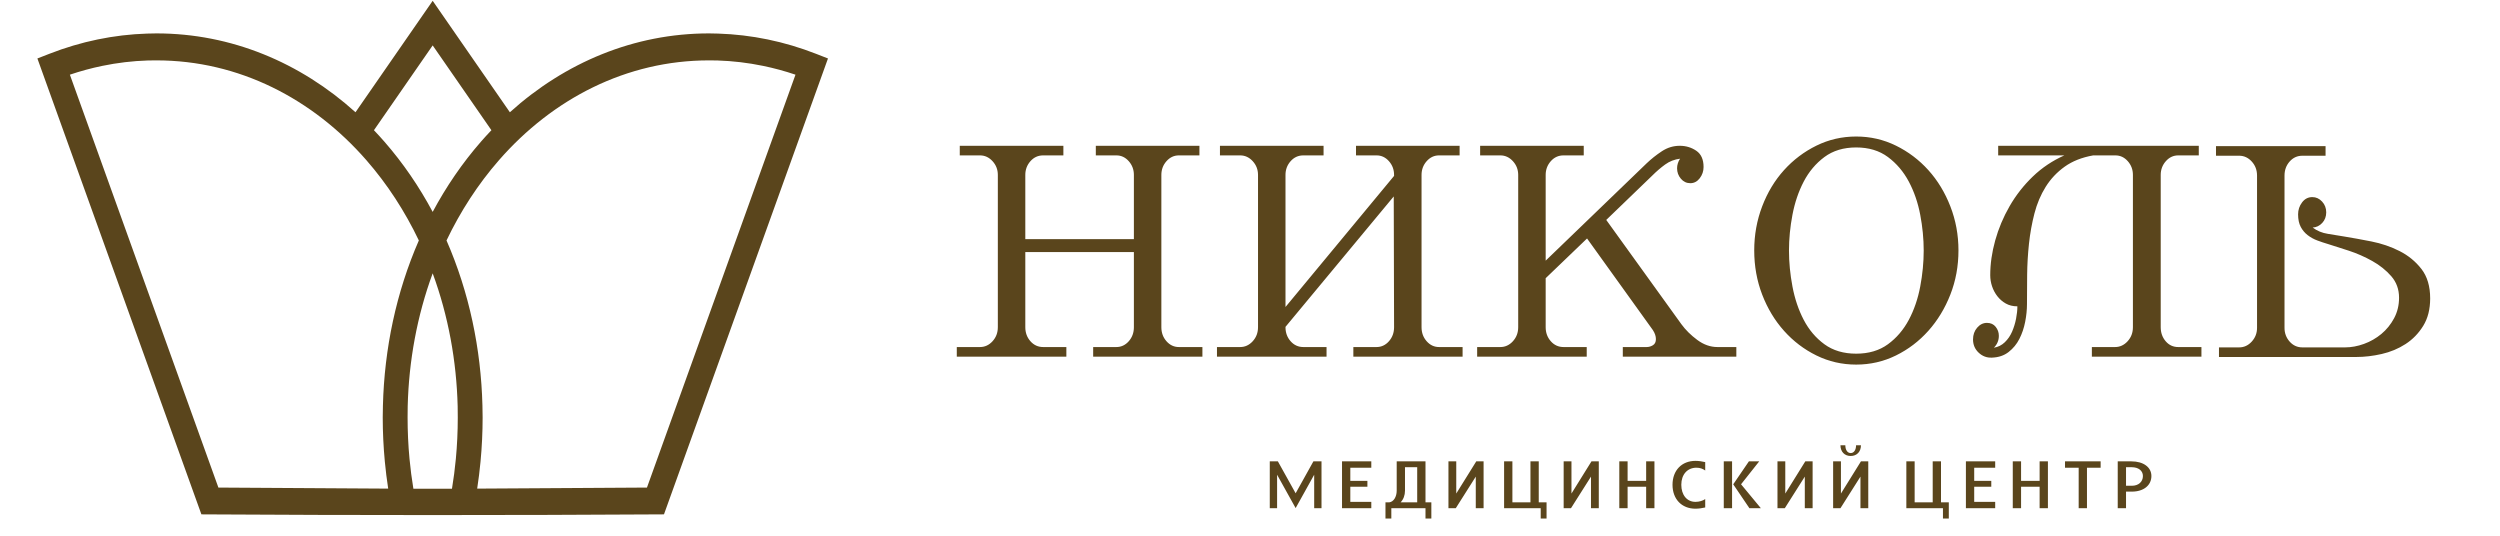 <?xml version="1.0" encoding="UTF-8"?>
<!DOCTYPE svg PUBLIC "-//W3C//DTD SVG 1.1//EN" "http://www.w3.org/Graphics/SVG/1.1/DTD/svg11.dtd">
<!-- Creator: CorelDRAW 2018 (64-Bit) -->
<svg xmlns="http://www.w3.org/2000/svg" xml:space="preserve" width="140mm" height="30mm" version="1.1" style="shape-rendering:geometricPrecision; text-rendering:geometricPrecision; image-rendering:optimizeQuality; fill-rule:evenodd; clip-rule:evenodd"
viewBox="0 0 14000 3000"
 xmlns:xlink="http://www.w3.org/1999/xlink">
 <defs>
  <style type="text/css">
   <![CDATA[
    .fil0 {fill:#5A451C}
   ]]>
  </style>
 </defs>
 <g id="Слой_x0020_1">
  <path class="fil0" d="M6121.75 1997.24l0 -53.76 129.76 0c27.19,0 50.36,-10.81 69.51,-32.44 19.16,-21.63 28.74,-47.89 28.74,-78.78l0 -420.8 -608.03 0 0 420.8c0,30.89 9.58,57.15 28.74,78.78 19.15,21.63 42.94,32.44 71.37,32.44l129.76 0 0 53.76 -613.59 0 0 -53.76 129.76 0c27.19,0 50.67,-10.81 70.44,-32.44 19.78,-21.63 29.66,-47.89 29.66,-78.78l0 -852.72c0,-29.66 -9.88,-55.3 -29.66,-76.93 -19.77,-21.62 -43.25,-32.44 -70.44,-32.44l-113.07 0 0 -53.76 580.21 0 0 53.76 -113.07 0c-28.43,0 -52.22,10.82 -71.37,32.44 -19.16,21.63 -28.74,47.27 -28.74,76.93l0 359.63 608.03 0 0 -359.63c0,-29.66 -9.58,-55.3 -28.74,-76.93 -19.15,-21.62 -42.32,-32.44 -69.51,-32.44l-114.93 0 0 -53.76 580.22 0 0 53.76 -114.94 0c-27.18,0 -50.35,10.82 -69.51,32.44 -19.16,21.63 -28.73,47.27 -28.73,76.93l0 852.72c0,30.89 9.57,57.15 28.73,78.78 19.16,21.63 42.33,32.44 69.51,32.44l131.62 0 0 53.76 -611.73 0zm1077.01 -166.84l0 1.86c0,30.89 9.58,57.15 28.74,78.78 19.15,21.63 42.94,32.44 71.37,32.44l129.76 0 0 53.76 -613.59 0 0 -53.76 129.76 0c27.19,0 50.67,-10.81 70.44,-32.44 19.78,-21.63 29.66,-47.89 29.66,-78.78l0 -852.72c0,-29.66 -9.88,-55.3 -29.66,-76.93 -19.77,-21.62 -43.25,-32.44 -70.44,-32.44l-113.07 0 0 -53.76 580.21 0 0 53.76 -113.07 0c-28.43,0 -52.22,10.82 -71.37,32.44 -19.16,21.63 -28.74,47.27 -28.74,76.93l0 739.64 608.03 -734.08 0 -5.56c0,-29.66 -9.58,-55.3 -28.74,-76.93 -19.15,-21.62 -42.32,-32.44 -69.51,-32.44l-114.93 0 0 -53.76 580.22 0 0 53.76 -114.94 0c-27.18,0 -50.35,10.82 -69.51,32.44 -19.16,21.63 -28.73,47.27 -28.73,76.93l0 852.72c0,30.89 9.57,57.15 28.73,78.78 19.16,21.63 42.33,32.44 69.51,32.44l131.62 0 0 53.76 -611.73 0 0 -53.76 129.76 0c27.19,0 50.36,-10.81 69.51,-32.44 19.16,-21.63 28.74,-47.89 28.74,-78.78l-1.86 -732.23 -606.17 730.37zm1888.95 166.84l0 -53.76 133.47 0c12.36,0 24.1,-3.4 35.22,-10.19 11.13,-6.8 16.69,-18.23 16.69,-34.3 0,-16.06 -5.56,-32.75 -16.69,-50.05l-368.89 -513.48 -231.72 222.45 0 274.35c0,30.89 9.58,57.15 28.74,78.78 19.15,21.63 42.94,32.44 71.37,32.44l129.76 0 0 53.76 -613.59 0 0 -53.76 129.76 0c27.19,0 50.67,-10.81 70.44,-32.44 19.78,-21.63 29.66,-47.89 29.66,-78.78l0 -852.72c0,-29.66 -9.88,-55.3 -29.66,-76.93 -19.77,-21.62 -43.25,-32.44 -70.44,-32.44l-113.07 0 0 -53.76 580.21 0 0 53.76 -113.07 0c-28.43,0 -52.22,10.82 -71.37,32.44 -19.16,21.63 -28.74,47.27 -28.74,76.93l0 480.12 565.39 -545c25.95,-24.71 54.38,-47.27 85.27,-67.66 30.9,-20.39 64.27,-30.59 100.1,-30.59 34.61,0 65.5,9.27 92.69,27.81 27.19,18.54 40.78,48.81 40.78,90.83 0,23.48 -7.1,44.49 -21.31,63.03 -14.22,18.54 -31.83,27.81 -52.84,27.81 -21,0 -38.62,-8.35 -52.83,-25.03 -14.21,-16.68 -21.32,-36.15 -21.32,-58.39 0,-18.54 5.57,-36.46 16.69,-53.76 -30.9,3.71 -58.7,14.52 -83.42,32.44 -24.72,17.92 -48.81,38.62 -72.29,62.1l-257.67 248.4 420.79 583.92c23.48,32.14 53.14,61.49 88.98,88.06 35.84,26.57 73.53,39.85 113.08,39.85l105.66 0 0 53.76 -635.83 0zm1879.68 -595.05c0,87.75 -15.14,170.24 -45.42,247.48 -30.27,77.23 -71.36,144.9 -123.27,202.98 -51.9,58.08 -112.46,104.12 -181.66,138.1 -69.21,33.99 -143.36,50.98 -222.45,50.98 -79.09,0 -153.24,-16.99 -222.45,-50.98 -69.21,-33.98 -129.76,-80.02 -181.66,-138.1 -51.91,-58.08 -92.69,-125.75 -122.35,-202.98 -29.66,-77.24 -44.49,-159.73 -44.49,-247.48 0,-86.5 14.83,-168.69 44.49,-246.54 29.66,-77.86 70.44,-145.52 122.35,-202.99 51.9,-57.46 112.45,-103.19 181.66,-137.17 69.21,-33.99 143.36,-50.98 222.45,-50.98 79.09,0 153.24,16.99 222.45,50.98 69.2,33.98 129.76,79.71 181.66,137.17 51.91,57.47 93,125.13 123.27,202.99 30.28,77.85 45.42,160.04 45.42,246.54zm-194.64 0.93c0,-65.5 -6.49,-132.54 -19.47,-200.51 -12.97,-67.97 -34.29,-130.07 -63.95,-185.68 -29.66,-55.62 -68.59,-101.65 -116.78,-137.49 -48.2,-35.84 -107.52,-53.76 -177.96,-53.76 -70.44,0 -129.76,17.92 -177.96,53.76 -48.2,35.84 -86.82,81.87 -115.86,137.49 -29.04,55.61 -50.05,117.71 -63.02,185.68 -12.98,67.97 -19.47,135.01 -19.47,200.51 0,65.5 6.49,132.85 19.47,201.44 12.97,68.59 33.98,131 63.02,186.61 29.04,55.61 67.66,101.33 115.86,136.56 48.2,35.22 107.52,52.83 177.96,52.83 70.44,0 129.76,-17.61 177.96,-52.83 48.19,-35.23 87.12,-80.95 116.78,-136.56 29.66,-55.61 50.98,-118.02 63.95,-186.61 12.98,-68.59 19.47,-135.94 19.47,-201.44zm417.09 -532.95l0 -53.76 1123.36 0 0 53.76 -114.93 0c-27.19,0 -50.36,10.82 -69.52,32.44 -19.15,21.63 -28.73,47.27 -28.73,76.93l0 852.72c0,30.89 9.27,57.15 27.81,78.78 18.53,21.63 42.01,32.44 70.44,32.44l129.76 0 0 53.76 -613.59 0 0 -53.76 129.76 0c27.19,0 50.67,-10.81 70.45,-32.44 19.77,-21.63 29.66,-47.89 29.66,-78.78l0 -852.72c0,-29.66 -9.58,-55.3 -28.74,-76.93 -19.15,-21.62 -42.32,-32.44 -69.51,-32.44l-124.2 0c-63.03,11.12 -116.17,32.13 -159.42,63.03 -43.26,30.89 -78.79,68.59 -106.59,113.08 -27.81,44.49 -48.82,94.23 -63.03,149.22 -14.21,55 -24.41,111.53 -30.58,169.62 -6.18,58.08 -9.58,116.17 -10.2,174.25 -0.62,58.08 -0.93,112.46 -0.93,163.13 0,32.13 -3.4,65.5 -10.19,100.1 -6.8,34.6 -17.61,66.42 -32.44,95.47 -14.83,29.04 -34.91,53.44 -60.25,73.22 -25.33,19.77 -56.54,30.28 -93.61,31.51 -28.43,1.24 -53.14,-8.03 -74.15,-27.8 -21.01,-19.78 -31.52,-44.49 -31.52,-74.15 0,-25.96 7.73,-47.89 23.18,-65.81 15.44,-17.92 33.67,-26.88 54.68,-26.88 21.01,0 37.38,7.41 49.13,22.24 11.74,14.83 17.61,31.52 17.61,50.06 0,25.95 -9.27,48.19 -27.81,66.73 23.48,-3.71 43.87,-13.9 61.17,-30.59 17.3,-16.68 30.9,-36.45 40.78,-59.32 9.89,-22.86 17.31,-46.96 22.25,-72.29 4.94,-25.34 7.41,-48.51 7.41,-69.52 -24.71,0 -46.34,-5.25 -64.88,-15.75 -18.53,-10.51 -34.29,-24.1 -47.27,-40.79 -12.97,-16.68 -22.86,-35.22 -29.66,-55.61 -6.79,-20.39 -10.19,-41.09 -10.19,-62.1 0,-63.02 9.27,-127.9 27.8,-194.64 18.54,-66.73 45.42,-130.69 80.64,-191.86 35.22,-61.17 78.48,-116.48 129.76,-165.91 51.29,-49.43 110.3,-88.98 177.03,-118.64l-370.74 0zm2419.12 800.81c0,60.56 -12.98,111.85 -38.93,153.86 -25.96,42.02 -59.01,76.01 -99.18,101.96 -40.16,25.95 -84.65,44.49 -133.47,55.61 -48.81,11.12 -96.08,16.68 -141.81,16.68l-769.29 0 0 -53.75 113.07 0c27.19,0 50.67,-10.82 70.44,-32.44 19.78,-21.63 29.66,-47.27 29.66,-76.93l0 -852.72c0,-30.9 -9.88,-57.16 -29.66,-78.78 -19.77,-21.63 -43.25,-32.44 -70.44,-32.44l-129.76 0 0 -53.76 613.59 0 0 53.76 -129.76 0c-28.43,0 -52.22,10.81 -71.37,32.44 -19.16,21.62 -28.74,47.88 -28.74,78.78l0 852.72c0,29.66 9.58,55.3 28.74,76.93 19.15,21.62 42.94,32.44 71.37,32.44l239.13 0c34.6,0 69.82,-6.49 105.66,-19.47 35.84,-12.97 68.28,-31.51 97.32,-55.61 29.04,-24.1 52.83,-53.45 71.37,-88.05 18.54,-34.61 27.8,-72.92 27.8,-114.93 0,-46.97 -14.52,-87.13 -43.56,-120.5 -29.04,-33.36 -64.57,-61.79 -106.59,-85.27 -42.02,-23.48 -85.58,-42.63 -130.69,-57.46 -45.1,-14.83 -83.72,-27.19 -115.85,-37.08 -21.01,-6.18 -41.4,-12.97 -61.18,-20.39 -19.77,-7.41 -37.69,-17.3 -53.75,-29.66 -16.07,-12.36 -29.05,-27.8 -38.93,-46.34 -9.89,-18.54 -14.83,-42.02 -14.83,-70.44 0,-24.72 7.41,-46.97 22.24,-66.74 14.83,-19.77 33.99,-29.66 57.47,-29.66 21.01,0 39.23,8.34 54.68,25.03 15.45,16.68 23.17,36.76 23.17,60.24 0,23.48 -7.41,43.26 -22.24,59.32 -14.83,16.07 -32.75,24.72 -53.76,25.96 24.72,18.53 53.14,30.27 85.27,35.22 32.13,4.94 62.41,9.88 90.84,14.83 45.72,7.41 96.7,16.68 152.93,27.8 56.23,11.12 108.75,29.04 157.57,53.76 48.81,24.72 89.59,58.08 122.34,100.1 32.75,42.02 49.13,97.01 49.13,164.98zm-11618.18 -1042.32l432.25 -624.08 432.28 624.08c309.03,-278.74 696.33,-441.64 1114.86,-441.64 17.34,0 34.68,0.5 52.01,1.06 93.13,2.97 185.93,13.99 277.19,32.84 92.08,19.02 182.44,46.04 270.02,80.24l67.29 26.27 -918.41 2552.97 -15.36 0.1c-853.24,5.25 -1706.5,5.25 -2559.74,0l-15.37 -0.1 -5.19 -14.45c-301.91,-839.49 -603.86,-1678.95 -905.95,-2518.37l-7.25 -20.15 67.28 -26.27c87.58,-34.21 177.95,-61.22 270.03,-80.24 91.25,-18.85 184.06,-29.87 277.19,-32.84 17.33,-0.56 34.67,-1.06 52.01,-1.06 418.54,0 805.82,162.88 1114.86,441.64zm761.19 100.56l-328.94 -474.94 -328.93 474.92c19.96,20.91 39.46,42.26 58.48,64.03 104.91,120.13 195.31,252.76 270.47,393.39 75.15,-140.63 165.55,-273.26 270.46,-393.39 19.02,-21.76 38.51,-43.1 58.46,-64.01zm-578.09 2007.06c-7.71,-50.15 -13.97,-100.54 -18.74,-151.06 -7.77,-82.21 -11.78,-164.79 -11.78,-247.37 0,-22.26 0.49,-44.52 1.05,-66.77 8.04,-317.41 73.89,-633.24 201.15,-924.5 -77.36,-161.98 -175.58,-314.3 -293.73,-449.56 -300.71,-344.29 -714.21,-558.9 -1175.91,-558.9 -16.01,0 -32.02,0.03 -48.03,0.54 -85.74,2.74 -171.17,12.91 -255.18,30.28 -61.39,12.69 -121.98,29.17 -181.36,49.25l831.76 2312.21 950.77 5.88zm249.17 -1205.78c-87.66,238.24 -133.52,490.94 -139.94,744.59 -0.53,20.92 -0.58,41.84 -0.58,62.76 0,77.43 3.5,154.87 10.77,231.95 5.29,56 12.55,111.8 21.71,167.3l216.07 0c9.16,-55.5 16.42,-111.3 21.71,-167.3 7.29,-77.08 10.78,-154.52 10.78,-231.95 0,-20.92 -0.06,-41.84 -0.59,-62.76 -6.4,-253.65 -52.27,-506.36 -139.93,-744.59zm77.47 -183.92c127.26,291.26 193.12,607.09 201.16,924.5 0.56,22.25 1.04,44.51 1.04,66.77 0,82.58 -4,165.16 -11.77,247.37 -4.77,50.52 -11.02,100.91 -18.73,151.06l950.75 -5.88 831.78 -2312.21c-59.39,-20.07 -119.98,-36.56 -181.37,-49.25 -84.01,-17.37 -169.45,-27.54 -255.18,-30.28 -16.01,-0.51 -32.02,-0.54 -48.03,-0.54 -461.71,0 -875.2,214.6 -1175.91,558.9 -118.14,135.26 -216.39,287.58 -293.74,449.56zm4610.25 1499.41l41 0 0 -187.48 103.31 185.84 1.09 0 103.31 -185.84 0 187.48 40.99 0 0 -262.37 -45.37 0 -99.48 178.74 -99.48 -178.74 -45.37 0 0 262.37zm404.57 0l163.98 0 0 -35.53 -117.52 0 0 -84.72 95.66 0 0 -32.8 -95.66 0 0 -73.79 117.52 0 0 -35.53 -163.98 0 0 262.37zm243.33 -32.8l0 90.74 32.8 0 0 -57.94 191.31 0 0 57.94 32.79 0 0 -90.74 -32.79 0 0 -229.57 -161.25 0 0 163.98c0,34.16 -16.94,62.86 -42.09,65.59l-20.77 0zm177.65 0l-92.93 0c15.86,-16.39 24.6,-39.72 24.6,-65.59l0 -131.18 68.33 0 0 196.77zm371.78 32.8l0 -262.37 -41 0 -112.05 180.2 0 -180.2 -43.73 0 0 262.37 41 0 112.05 -176.92 0 176.92 43.73 0zm114.87 0l204.98 0 0 57.94 32.79 0 0 -90.74 -43.72 0 0 -229.57 -46.47 0 0 229.57 -101.12 0 0 -229.57 -46.46 0 0 262.37zm530.3 0l0 -262.37 -41 0 -112.05 180.2 0 -180.2 -43.73 0 0 262.37 41 0 112.05 -176.92 0 176.92 43.73 0zm114.87 0l46.46 0 0 -120.25 103.86 0 0 120.25 46.46 0 0 -262.37 -46.46 0 0 109.32 -103.86 0 0 -109.32 -46.46 0 0 262.37zm481.1 -4.19l0 -47.01c-13.21,9.39 -33.71,15.67 -54.66,15.67 -47.56,0 -79.26,-38.26 -79.26,-95.65 0,-57.4 33.89,-95.66 84.72,-95.66 20.96,0 35.99,6.29 49.2,15.67l0 -47.01c-15.67,-3.73 -35.8,-6.92 -54.66,-6.92 -77.07,0 -128.45,53.57 -128.45,133.92 0,80.35 51.38,133.91 128.45,133.91 18.86,0 38.99,-3.19 54.66,-6.92zm156.87 -129.64l90.65 133.83 64.13 0 -110.96 -134.01 101.67 -128.36 -57.76 0 -87.73 128.54zm-52.93 133.83l46.46 0 0 -262.37 -46.46 0 0 262.37zm497.5 0l0 -262.37 -41 0 -112.05 180.2 0 -180.2 -43.73 0 0 262.37 41 0 112.05 -176.92 0 176.92 43.73 0zm213.26 -308.83c-18.04,0 -30.06,-17.49 -30.06,-43.73l-27.33 0c0,36.08 22.96,60.13 57.39,60.13 34.44,0 57.39,-24.05 57.39,-60.13l-27.33 0c0,26.24 -12.02,43.73 -30.06,43.73zm98.39 308.83l0 -262.37 -41 0 -112.05 180.29 0 -180.29 -43.73 0 0 262.37 41 0 112.05 -177.01 0 177.01 43.73 0zm213.26 0l204.98 0 0 57.94 32.79 0 0 -90.74 -43.72 0 0 -229.57 -46.47 0 0 229.57 -101.12 0 0 -229.57 -46.46 0 0 262.37zm333.52 0l163.98 0 0 -35.53 -117.52 0 0 -84.72 95.66 0 0 -32.8 -95.66 0 0 -73.79 117.52 0 0 -35.53 -163.98 0 0 262.37zm262.46 0l46.46 0 0 -120.25 103.86 0 0 120.25 46.46 0 0 -262.37 -46.46 0 0 109.32 -103.86 0 0 -109.32 -46.46 0 0 262.37zm292.52 -262.37l0 35.53 76.53 0 0 226.84 46.46 0 0 -226.84 76.52 0 0 -35.53 -199.51 0zm295.25 262.37l46.46 0 0 -92.92 32.8 0c65.59,0 109.32,-34.98 109.32,-87.46 0,-49.19 -44.82,-81.99 -112.05,-81.99l-76.53 0 0 262.37zm46.46 -125.72l0 -103.85 32.25 0c37.45,0 62.32,19.68 62.32,49.19 0,32.8 -24.87,54.66 -62.32,54.66l-32.25 0z"/>
 </g>
</svg>
